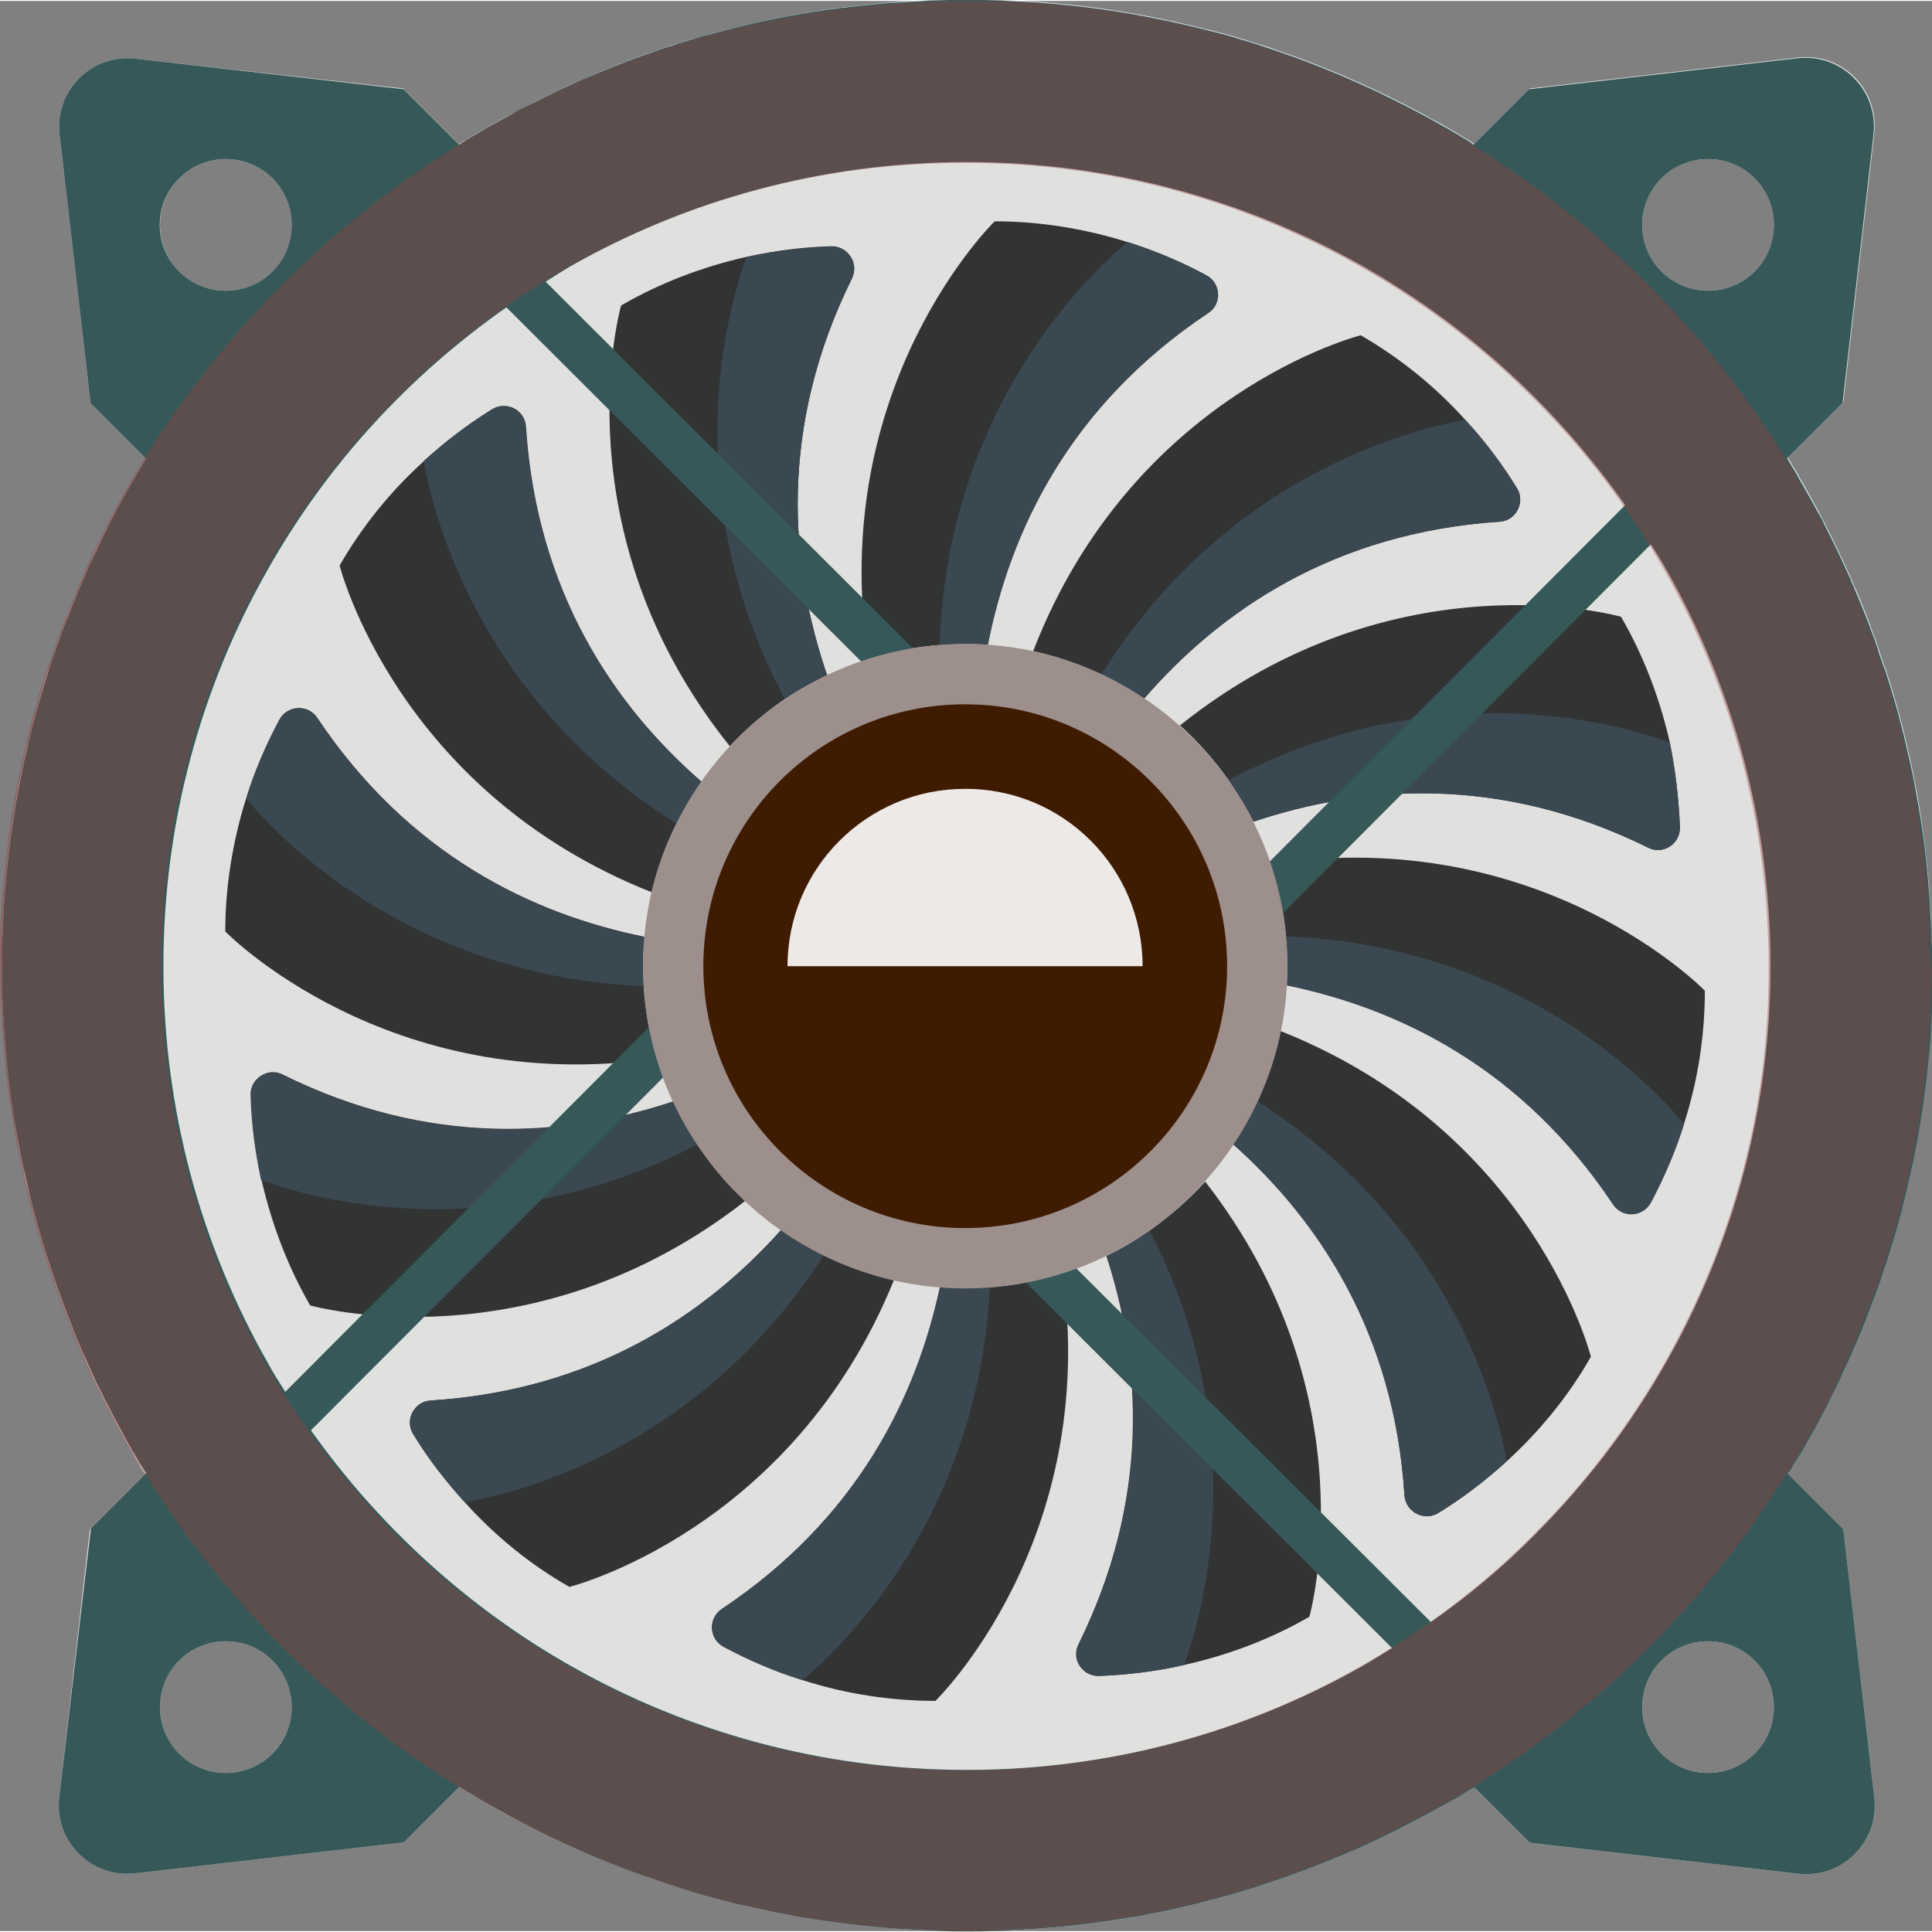 <!--?xml version="1.0" encoding="iso-8859-1"?-->
<!-- Generator: Adobe Illustrator 22.1.0, SVG Export Plug-In . SVG Version: 6.00 Build 0)  -->
<svg version="1.1" id="_x36_" xmlns="http://www.w3.org/2000/svg" xmlns:xlink="http://www.w3.org/1999/xlink" x="0px" y="0px" viewBox="0 0 512 511.5" style="width: 256px; height: 256px;" xml:space="preserve">
<rect x="0" y="0" width="512" height="511.5" fill="#808080" stroke="none"/>
<style type="text/css">
	.st0{fill:#E0E0DF;}
	.st1{fill:#323333;}
	.st2{fill:#3A4852;}
	.st3{fill:#365858;}
	.st4{opacity:0.4;fill:#1F3944;}
	.st5{fill:#1F3944;}
	.st6{fill:#708078;}
	.st7{opacity:0.9;fill:#FFFFFF;}
</style>
<g>
	<path class="st0" d="M511.9,249.2c0-0.2,0-0.4,0-0.7c0-1.4-0.1-2.8-0.2-4.2c0-0.3,0-0.5,0-0.8c0-0.3,0-0.6,0-0.9
		c-0.1-1.1-0.1-2.3-0.2-3.4c-0.1-1.1-0.1-2.1-0.2-3.2c0-0.1,0-0.3,0-0.4c-0.7-8.5-1.7-16.9-3.2-25.2c-0.8-4.2-1.6-8.4-2.6-12.5
		c-0.2-1-0.5-2.1-0.7-3.1c-0.3-1-0.5-2.1-0.8-3.1c-1.1-4.4-2.4-8.8-3.8-13.1c-0.2-0.7-0.4-1.4-0.7-2c-0.3-0.9-0.6-1.7-0.9-2.6
		c-0.2-0.7-0.5-1.4-0.7-2.1c0-0.1-0.1-0.3-0.1-0.4c-0.4-1.3-0.9-2.6-1.4-3.9c-1.4-3.9-2.9-7.7-4.5-11.5c0,0,0-0.1-0.1-0.1
		c-1.8-4.4-3.8-8.6-5.9-12.9c-0.7-1.4-1.4-2.8-2.1-4.2c-0.2-0.5-0.5-1-0.8-1.5c-0.4-0.8-0.8-1.6-1.2-2.4c-0.4-0.8-0.9-1.5-1.3-2.3
		c-0.9-1.6-1.7-3.2-2.6-4.7c-0.5-0.8-1-1.7-1.4-2.5c-0.6-1-1.2-2-1.8-3c-0.3-0.5-0.6-1-0.9-1.5l14.7-14.7l8.2-71.1
		c1.3-11.7-8.5-21.6-20.2-20.2l-71.1,8.2l-14.7,14.7c-0.1-0.1-0.2-0.1-0.3-0.2c-0.2-0.1-0.3-0.2-0.5-0.3c-0.1-0.1-0.2-0.1-0.2-0.2
		c-0.2-0.1-0.3-0.2-0.5-0.3c-0.2-0.1-0.5-0.3-0.7-0.4c-0.8-0.5-1.6-0.9-2.3-1.4c-0.8-0.5-1.7-1-2.5-1.5c-0.1,0-0.1-0.1-0.2-0.1
		c-0.1-0.1-0.3-0.2-0.4-0.2c-0.3-0.2-0.7-0.4-1-0.6c-0.4-0.2-0.8-0.5-1.3-0.7c-0.5-0.3-1-0.5-1.5-0.8c-0.4-0.2-0.8-0.4-1.2-0.7
		c-0.7-0.4-1.4-0.7-2.1-1.1c-0.5-0.3-1-0.5-1.5-0.8c-0.6-0.3-1.1-0.6-1.7-0.9c-1.2-0.6-2.4-1.2-3.6-1.8c-0.4-0.2-0.8-0.4-1.2-0.6
		c-2.6-1.3-5.2-2.5-7.9-3.7c-1.4-0.6-2.9-1.3-4.3-1.9c0,0,0,0,0,0c-2.9-1.2-5.8-2.4-8.7-3.5c-1-0.4-1.9-0.7-2.9-1.1
		c-2-0.7-3.9-1.4-5.9-2.1c-0.5-0.2-0.9-0.3-1.4-0.5c-0.5-0.2-1.1-0.4-1.6-0.5c-0.8-0.3-1.7-0.5-2.5-0.8c-1.2-0.4-2.3-0.7-3.5-1.1
		c-0.7-0.2-1.4-0.4-2-0.6c-0.3-0.1-0.7-0.2-1-0.3c-0.2-0.1-0.5-0.1-0.7-0.2c-0.8-0.2-1.5-0.4-2.3-0.6c-0.8-0.2-1.7-0.4-2.6-0.7
		c-0.2,0-0.3-0.1-0.5-0.1c-0.2,0-0.4-0.1-0.6-0.1c-14.3-3.7-28.9-6.1-43.7-7.2c-0.4,0-0.8-0.1-1.2-0.1c-0.7,0-1.4-0.1-2.1-0.1
		c-1.8-0.1-3.6-0.2-5.5-0.3c-0.4,0-0.8,0-1.2-0.1c-3.2-0.1-6.4-0.2-9.6-0.2c-0.1,0-0.1,0-0.2,0c-3.3,0-6.5,0.1-9.7,0.2
		c-0.4,0-0.8,0-1.3,0.1c-0.3,0-0.7,0-1,0.1c-1.4,0.1-2.8,0.1-4.1,0.2c-0.1,0-0.1,0-0.2,0c0,0-0.1,0-0.1,0c-0.8,0.1-1.5,0.1-2.3,0.2
		c-0.3,0-0.6,0-0.9,0.1c-2.9,0.2-5.7,0.5-8.5,0.8c-0.4,0-0.8,0.1-1.1,0.1c0,0,0,0-0.1,0c-11.5,1.3-22.8,3.4-34,6.3
		c-0.2,0-0.3,0.1-0.5,0.1c-0.1,0-0.3,0.1-0.4,0.1c-0.9,0.2-1.8,0.5-2.7,0.7c-0.8,0.2-1.6,0.5-2.4,0.7c-0.2,0.1-0.4,0.1-0.6,0.2
		c-0.3,0.1-0.6,0.2-0.9,0.2c-0.7,0.2-1.5,0.4-2.2,0.6c-1,0.3-1.9,0.6-2.9,0.9c-1,0.3-2.1,0.6-3.1,1c-0.6,0.2-1.2,0.4-1.8,0.6
		c-0.4,0.1-0.8,0.3-1.2,0.4c-2,0.7-3.9,1.4-5.9,2.1c-1,0.4-2,0.7-2.9,1.1c-2.9,1.1-5.8,2.3-8.7,3.5c0,0,0,0,0,0
		c-0.4,0.2-0.9,0.4-1.3,0.6c-1,0.4-2,0.9-3,1.3c-1.4,0.6-2.8,1.3-4.2,1.9c0,0-0.1,0-0.1,0.1c-1.3,0.6-2.6,1.2-3.9,1.9
		c-0.2,0.1-0.4,0.2-0.6,0.3c-1.2,0.6-2.5,1.2-3.7,1.8c-0.2,0.1-0.3,0.2-0.5,0.3c-0.2,0.1-0.3,0.2-0.5,0.3c-0.4,0.2-0.7,0.4-1.1,0.6
		c-0.5,0.3-1,0.5-1.6,0.8c-0.3,0.1-0.5,0.3-0.8,0.4c-0.3,0.1-0.5,0.3-0.8,0.4c-2.1,1.1-4.2,2.3-6.3,3.5c-0.7,0.4-1.3,0.8-2,1.2
		c-1.2,0.7-2.5,1.5-3.7,2.2c-0.1,0-0.1,0.1-0.2,0.1c-0.2,0.2-0.5,0.3-0.7,0.4l-14.7-14.7L36,15.3c-11.7-1.4-21.6,8.5-20.2,20.2
		l8.2,71.1l14.7,14.7c0,0,0,0,0,0c-0.3,0.5-0.6,0.9-0.9,1.4c-2.2,3.6-4.3,7.2-6.3,10.9c0,0.1-0.1,0.1-0.1,0.2
		c-0.4,0.7-0.8,1.4-1.1,2.1c-0.4,0.8-0.8,1.5-1.2,2.3c-0.1,0.3-0.3,0.5-0.4,0.8c-0.1,0.1-0.1,0.2-0.2,0.3c-0.5,1.1-1.1,2.1-1.6,3.2
		c0,0,0,0,0,0c-0.2,0.4-0.4,0.8-0.6,1.3c-0.8,1.6-1.5,3.2-2.2,4.8c-0.4,1-0.9,1.9-1.4,2.9c-0.1,0.1-0.1,0.2-0.1,0.3
		c-0.6,1.4-1.2,2.8-1.8,4.2c-0.3,0.8-0.7,1.6-1,2.4c-0.1,0.3-0.3,0.7-0.4,1c-0.1,0.3-0.2,0.6-0.4,0.9c-0.6,1.5-1.2,2.9-1.7,4.4
		c-0.4,1-0.7,1.9-1.1,2.9c-0.7,2-1.4,3.9-2.1,5.9c-0.2,0.6-0.4,1.3-0.6,1.9c-0.1,0.4-0.2,0.7-0.4,1.1c-0.1,0.4-0.2,0.7-0.4,1.1
		c-0.1,0.3-0.2,0.6-0.3,0.9c-1,3.1-1.9,6.3-2.7,9.5c-0.3,1.2-0.7,2.4-1,3.6c-0.3,1-0.5,2-0.8,3.1c-0.2,0.7-0.3,1.3-0.5,2
		c-0.1,0.4-0.2,0.7-0.3,1.1c-0.9,4.1-1.8,8.3-2.6,12.5c0,0.3-0.1,0.5-0.1,0.8c-1.4,8.2-2.5,16.5-3.1,24.8c-0.2,2.2-0.3,4.4-0.4,6.6
		c0,0.4,0,0.8-0.1,1.2c0,0.2,0,0.3,0,0.5c0,0.7-0.1,1.4-0.1,2.2c0,0.9-0.1,1.8-0.1,2.8c0,0.7,0,1.5,0,2.3c0,1.4-0.1,2.9-0.1,4.3
		c0,1.5,0,3,0.1,4.4c0,0.7,0,1.4,0,2.2c0,1.7,0.1,3.3,0.2,5c0,0.5,0,1.1,0.1,1.6c0.1,2.2,0.2,4.4,0.4,6.6c0,0.1,0,0.3,0,0.4
		c0.6,8.2,1.7,16.4,3.1,24.4c0,0.2,0.1,0.5,0.1,0.7c0.2,1,0.4,2.1,0.6,3.1c0.1,0.3,0.1,0.6,0.2,1c0.1,0.7,0.3,1.4,0.4,2.2
		c0.2,0.8,0.4,1.7,0.5,2.5c0,0.2,0.1,0.4,0.1,0.6c0.2,1,0.5,2.1,0.7,3.1c0.1,0.5,0.2,1,0.4,1.5c0.1,0.5,0.2,1,0.4,1.5
		c1.2,5,2.6,9.9,4.1,14.7c0.1,0.3,0.2,0.6,0.3,0.9c0.1,0.5,0.3,0.9,0.4,1.4c0.4,1.3,0.9,2.7,1.3,4c0.1,0.2,0.1,0.3,0.2,0.5
		c0.1,0.3,0.2,0.7,0.3,1c0.2,0.6,0.4,1.2,0.6,1.8c0.7,1.9,1.4,3.8,2.1,5.6c0.5,1.4,1.1,2.8,1.6,4.2c0.2,0.6,0.5,1.2,0.7,1.8
		c0,0,0,0.1,0,0.1c0.1,0.2,0.1,0.3,0.2,0.5c0.3,0.8,0.7,1.6,1,2.4c0,0,0,0.1,0,0.1c0.6,1.4,1.2,2.8,1.8,4.2c0.4,1,0.9,1.9,1.3,2.9
		c0.2,0.4,0.4,0.9,0.6,1.3c0,0,0,0,0,0c0,0,0,0.1,0,0.1c0.6,1.3,1.2,2.6,1.9,3.9c0,0,0,0,0,0c0.1,0.2,0.2,0.4,0.3,0.6
		c0.5,0.9,0.9,1.9,1.4,2.8c0.2,0.3,0.3,0.6,0.5,0.9c0.2,0.3,0.3,0.7,0.5,1c0.1,0.1,0.1,0.3,0.2,0.4c0.4,0.7,0.7,1.4,1.1,2.2
		c0.2,0.4,0.5,0.9,0.7,1.3c0.1,0.1,0.1,0.2,0.2,0.3c0.5,1,1.1,2,1.6,3c0.1,0.1,0.2,0.3,0.2,0.4c0.4,0.8,0.9,1.5,1.3,2.3
		c0.4,0.7,0.8,1.4,1.2,2.1c0.1,0.2,0.2,0.4,0.3,0.6c0.2,0.4,0.5,0.8,0.7,1.2c0.3,0.5,0.6,1,0.9,1.5c0.1,0.1,0.1,0.3,0.2,0.4
		c0.2,0.2,0.3,0.5,0.5,0.7c0.1,0.2,0.3,0.5,0.5,0.7l-14.7,14.7L15.7,476c-1.4,11.7,8.5,21.6,20.2,20.2l71.1-8.2l14.7-14.7
		c0.2,0.1,0.4,0.3,0.6,0.4c0.3,0.2,0.6,0.3,0.8,0.5c1.3,0.8,2.7,1.6,4,2.4c1.3,0.8,2.7,1.6,4.1,2.3c0.1,0.1,0.2,0.1,0.3,0.2
		c0.7,0.4,1.4,0.8,2.1,1.2c0.6,0.3,1.1,0.6,1.7,0.9c5.7,3,11.5,5.8,17.3,8.4c0.9,0.4,1.8,0.8,2.8,1.2c0.4,0.2,0.7,0.3,1.1,0.5
		c5.8,2.4,11.6,4.7,17.6,6.7c0.1,0,0.3,0.1,0.4,0.1c0.5,0.2,1,0.3,1.5,0.5c0.5,0.2,1,0.3,1.5,0.5c0.7,0.2,1.4,0.5,2.2,0.7
		c0.3,0.1,0.6,0.2,0.9,0.3c3.1,1,6.3,1.8,9.5,2.7c0.7,0.2,1.4,0.4,2.1,0.6c0.3,0.1,0.7,0.2,1,0.3c0.7,0.2,1.4,0.3,2,0.5
		c0.1,0,0.2,0,0.3,0.1c0.9,0.2,1.8,0.4,2.8,0.7c2.1,0.5,4.1,0.9,6.2,1.4c1,0.2,2.1,0.4,3.1,0.6c0.5,0.1,1,0.2,1.5,0.3
		c0.6,0.1,1.1,0.2,1.7,0.3c1,0.2,2.1,0.4,3.2,0.5c0.5,0.1,1,0.2,1.5,0.2c0.6,0.1,1.1,0.2,1.7,0.3c0.9,0.1,1.9,0.3,2.8,0.4
		c7.6,1.1,15.2,1.8,23,2.2c0,0,0.1,0,0.1,0c0.5,0,1,0,1.5,0.1c1.7,0.1,3.3,0.1,5,0.2c1.1,0,2.2,0,3.4,0c1.1,0,2.2,0,3.2,0
		c1.1,0,2.3,0,3.4,0c1.1,0,2.2,0,3.2,0c0.5,0,1,0,1.5-0.1c1.1,0,2.3-0.1,3.4-0.1c0.6,0,1.1-0.1,1.7-0.1c7.8-0.4,15.4-1.1,23-2.2
		c0.9-0.1,1.9-0.3,2.8-0.4c1.3-0.2,2.6-0.4,3.9-0.6c0.8-0.1,1.6-0.3,2.4-0.4c0.5-0.1,1-0.2,1.5-0.3c0.5-0.1,1.1-0.2,1.6-0.3
		c1-0.2,2.1-0.4,3.1-0.6c2.1-0.4,4.1-0.9,6.2-1.4c1-0.2,2.1-0.5,3.1-0.7c1-0.3,2.1-0.5,3.1-0.8c3.9-1,7.8-2.1,11.6-3.3
		c0.3-0.1,0.6-0.2,0.9-0.3c0.7-0.2,1.4-0.4,2.1-0.7c0.5-0.2,1-0.3,1.4-0.5c0.5-0.2,1.1-0.3,1.6-0.5c0.2-0.1,0.3-0.1,0.5-0.2
		c5.9-2,11.7-4.2,17.5-6.6c0.3-0.1,0.6-0.3,0.9-0.4c1-0.4,1.9-0.9,2.9-1.3c5.8-2.6,11.5-5.3,17.1-8.3c1.5-0.8,3-1.6,4.4-2.4
		c1.3-0.7,2.5-1.4,3.8-2.1c0.2-0.1,0.4-0.2,0.6-0.3c1.3-0.7,2.5-1.5,3.8-2.3c0.5-0.3,1-0.6,1.5-0.9c0,0,0,0,0,0l14.7,14.7l71.1,8.2
		c11.7,1.4,21.6-8.5,20.2-20.2l-8.2-71.1l-14.7-14.7c0.2-0.2,0.3-0.5,0.5-0.7c0.2-0.2,0.3-0.5,0.5-0.7c0.1-0.1,0.2-0.3,0.2-0.4
		c0.6-1,1.2-2,1.8-2.9c0.1-0.1,0.2-0.3,0.2-0.4c0.3-0.6,0.7-1.2,1-1.8c0.1-0.1,0.2-0.3,0.2-0.4c0.8-1.4,1.6-2.8,2.4-4.2
		c0.4-0.8,0.9-1.6,1.3-2.4c0.4-0.7,0.7-1.3,1-2c0.3-0.6,0.6-1.2,1-1.8c0,0,0,0,0,0c0-0.1,0.1-0.1,0.1-0.1c0.7-1.3,1.3-2.7,2-4
		c0.6-1.3,1.2-2.6,1.9-3.9c0.4-0.8,0.8-1.6,1.2-2.4c0,0,0-0.1,0-0.1c0.4-0.8,0.6-1.6,1-2.4c0.6-1.4,1.3-2.7,1.8-4.1
		c1.7-3.9,3.2-7.9,4.7-11.9c0,0,0,0,0,0c0.4-1,0.7-2,1.1-3c0.2-0.4,0.3-0.9,0.4-1.3c0.2-0.6,0.4-1.1,0.6-1.7
		c0.4-1.3,0.9-2.6,1.3-3.8c0.2-0.7,0.5-1.5,0.7-2.2c1.5-4.8,2.9-9.7,4.1-14.7c0.2-1,0.5-2.1,0.7-3.1c0.2-0.8,0.4-1.6,0.5-2.4
		c0-0.2,0.1-0.4,0.1-0.7c0-0.2,0.1-0.4,0.1-0.6c0.2-0.8,0.4-1.7,0.5-2.5c0.1-0.5,0.2-1,0.3-1.6s0.2-1,0.3-1.6
		c0.1-0.4,0.1-0.8,0.2-1.2c0.1-0.6,0.2-1.3,0.4-1.9c1.5-8.2,2.5-16.5,3.2-24.8c0-0.2,0.1-0.5,0.1-0.7c0.1-1,0.1-2,0.2-2.9
		c0.1-1.2,0.2-2.4,0.2-3.6c0-0.3,0-0.6,0-0.8c0-0.2,0-0.5,0-0.7c0.1-1.7,0.1-3.3,0.2-5c0,0,0-0.1,0-0.1c0.1-2.1,0.1-4.3,0.1-6.5
		C512,253.6,512,251.4,511.9,249.2z M72.2,464.5c-6.8,6.8-17.9,6.8-24.7,0c-6.8-6.8-6.8-17.9,0-24.7c6.8-6.8,17.9-6.8,24.7,0
		C79,446.7,79,457.7,72.2,464.5z M72.2,71.7c-6.8,6.8-17.9,6.8-24.7,0c-6.8-6.8-6.8-17.9,0-24.7c6.8-6.8,17.9-6.8,24.7,0
		C79,53.8,79,64.9,72.2,71.7z M465,464.5c-6.8,6.8-17.9,6.8-24.7,0c-6.8-6.8-6.8-17.9,0-24.7c6.8-6.8,17.9-6.8,24.7,0
		C471.8,446.7,471.8,457.7,465,464.5z M465,71.7c-6.8,6.8-17.9,6.8-24.7,0c-6.8-6.8-6.8-17.9,0-24.7c6.8-6.8,17.9-6.8,24.7,0
		C471.8,53.8,471.8,64.9,465,71.7z"></path>
	<g>
		<path class="st1" d="M320.2,82.7c-36.9,24.6-52.5,57.9-58.4,87.9c-2-0.2-4-0.2-6.1-0.2c-2.2,0-4.5,0.1-6.7,0.3
			c-6.6,0.5-12.9,1.7-18.9,3.6C219,101.8,263.6,58.4,263.6,58.4c11.8,0,23.7,1.9,35.2,5.5c7.1,2.2,14.2,5.2,20.9,8.8
			C323.6,74.8,323.9,80.3,320.2,82.7z"></path>
		<path class="st1" d="M247.9,450.5c-11.7,0-23.7-1.8-35.2-5.5c-7.2-2.2-14.1-5.2-20.9-8.8c-3.9-2.1-4.2-7.5-0.6-10
			c35.9-23.9,51.6-56,57.9-85.4c2.2,0.2,4.4,0.3,6.6,0.3c2.2,0,4.3-0.1,6.5-0.2c6.7-0.5,13.3-1.8,19.4-3.8
			C291.5,408.2,247.9,450.5,247.9,450.5z"></path>
		<path class="st1" d="M225.8,73.5c-19.6,39.6-16.5,76.3-6.6,105.2c-3.9,1.8-7.7,3.9-11.2,6.3c-5.4,3.7-10.2,7.8-14.6,12.5
			c-45.8-57.2-28.8-116.8-28.8-116.8c10.2-5.9,21.4-10.2,33.3-12.9c7.3-1.6,14.9-2.6,22.5-2.8C224.7,65,227.7,69.5,225.8,73.5z"></path>
		<path class="st1" d="M347,428.2c-10.2,5.9-21.5,10.2-33.3,12.8c-7.4,1.7-14.9,2.6-22.5,2.9c-4.4,0.1-7.4-4.5-5.4-8.4
			c19.1-38.7,16.7-74.4,7.4-102.9c4-1.9,7.8-4.2,11.4-6.7c5.4-3.8,10.4-8.2,14.8-13C363.6,369.6,347,428.2,347,428.2z"></path>
		<path class="st1" d="M185.9,206.9c-2.5,3.5-4.6,7.3-6.6,11.1c-2.9,5.8-5.1,11.8-6.6,18.2C105,209.4,90,149.6,90,149.6
			c5.9-10.2,13.4-19.6,22.4-27.7c5.5-5,11.6-9.7,18.1-13.7c3.8-2.3,8.6,0.2,8.9,4.6C142.2,156.7,162.9,186.9,185.9,206.9z"></path>
		<path class="st1" d="M421.6,359.3c-5.8,10.2-13.4,19.6-22.3,27.7c-5.6,5.1-11.6,9.7-18.1,13.7c-3.8,2.3-8.6-0.2-9-4.6
			c-2.7-43.2-22.9-73.1-45.4-93.1c2.4-3.6,4.6-7.4,6.4-11.4c2.8-5.9,4.9-12.1,6.2-18.6C406.7,299.8,421.6,359.3,421.6,359.3z"></path>
		<path class="st1" d="M174,280.3c-71.6,10.2-114.3-33.7-114.3-33.7c0-11.7,1.9-23.7,5.5-35.2c2.2-7.2,5.2-14.1,8.8-20.9
			c2.1-3.9,7.6-4.2,10-0.6c24.3,36.4,57.1,52.1,86.8,58.1c-0.3,2.6-0.4,5.1-0.4,7.7c0,1.8,0.1,3.5,0.2,5.3
			C171,267.7,172.2,274.2,174,280.3z"></path>
		<path class="st1" d="M451.8,262.3c0,11.8-1.8,23.7-5.5,35.2c-2.2,7.1-5.2,14.1-8.8,20.9c-2.1,3.8-7.5,4.2-10,0.5
			c-24.2-36.3-56.9-52-86.5-58.1c0.1-1.7,0.2-3.4,0.2-5c0-2.7-0.2-5.4-0.4-8c-0.6-6.6-2-13-4-19.1
			C408.9,218,451.8,262.3,451.8,262.3z"></path>
		<path class="st1" d="M197.5,318c-56.7,44.3-115.3,27.7-115.3,27.7c-5.9-10.2-10.2-21.5-12.9-33.3c-1.6-7.4-2.6-14.9-2.8-22.5
			c-0.2-4.3,4.5-7.4,8.4-5.4c38.9,19.3,75,16.6,103.6,7.1c1.8,4,3.9,7.8,6.4,11.4C188.4,308.5,192.7,313.6,197.5,318z"></path>
		<path class="st1" d="M445.2,219c0.1,4.4-4.5,7.4-8.4,5.4c-39.4-19.5-75.9-16.5-104.6-6.9c-1.9-3.8-4.2-7.5-6.6-11
			c-3.8-5.3-8.1-10.2-12.9-14.5c57.2-45.8,116.9-28.8,116.9-28.8c5.9,10.2,10.2,21.4,12.9,33.2C444,203.8,444.9,211.4,445.2,219z"></path>
		<path class="st1" d="M236.9,339c-27,66.5-86,81.3-86,81.3c-10.2-5.8-19.6-13.4-27.7-22.4c-5-5.5-9.7-11.5-13.7-18.1
			c-2.3-3.7,0.2-8.6,4.6-8.9c43.1-2.7,72.9-22.8,92.9-45.2c3.6,2.5,7.4,4.7,11.4,6.6C224.2,335.3,230.5,337.5,236.9,339z"></path>
		<path class="st1" d="M397.5,138c-44.2,2.9-74.3,23.8-94.3,46.9c-3.6-2.5-7.4-4.6-11.3-6.4c-5.8-2.7-11.8-4.8-18.1-6.2
			c26.5-68.5,86.8-83.7,86.8-83.7c10.2,5.9,19.6,13.4,27.7,22.4c5.1,5.5,9.7,11.6,13.7,18.1C404.3,132.8,401.8,137.7,397.5,138z"></path>
	</g>
	<g>
		<path class="st2" d="M320.2,82.7c-36.9,24.6-52.5,57.9-58.4,87.9c-2-0.2-4-0.2-6.1-0.2c-2.2,0-4.5,0.1-6.7,0.3
			c2.1-62.7,39.3-98,49.8-106.8c7.1,2.2,14.2,5.2,20.9,8.8C323.6,74.8,323.9,80.3,320.2,82.7z"></path>
		<path class="st2" d="M262.3,340.9c-3,61-39.3,95.5-49.6,104.1c-7.2-2.2-14.1-5.2-20.9-8.8c-3.9-2.1-4.2-7.5-0.6-10
			c35.9-23.9,51.6-56,57.9-85.4c2.2,0.2,4.4,0.3,6.6,0.3C258,341.1,260.1,341.1,262.3,340.9z"></path>
		<path class="st2" d="M225.8,73.5c-19.6,39.6-16.5,76.3-6.6,105.2c-3.9,1.8-7.7,3.9-11.2,6.3c-29.4-55.2-14.8-104.4-10.2-117.1
			c7.3-1.6,14.9-2.6,22.5-2.8C224.7,65,227.7,69.5,225.8,73.5z"></path>
		<path class="st2" d="M313.8,441c-7.4,1.7-14.9,2.6-22.5,2.9c-4.4,0.1-7.4-4.5-5.4-8.4c19.1-38.7,16.7-74.4,7.4-102.9
			c4-1.9,7.8-4.2,11.4-6.7C332.7,380.1,318.4,428.4,313.8,441z"></path>
		<path class="st2" d="M185.9,206.9c-2.5,3.5-4.6,7.3-6.6,11.1c-52.7-33-64.7-82.7-67-96.1c5.5-5,11.6-9.7,18.1-13.7
			c3.8-2.3,8.6,0.2,8.9,4.6C142.2,156.7,162.9,186.9,185.9,206.9z"></path>
		<path class="st2" d="M399.3,387c-5.6,5.1-11.6,9.7-18.1,13.7c-3.8,2.3-8.6-0.2-9-4.6c-2.7-43.2-22.9-73.1-45.4-93.1
			c2.4-3.6,4.6-7.4,6.4-11.4C385.1,324.7,397,373.8,399.3,387z"></path>
		<path class="st2" d="M170.4,255.8c0,1.8,0.1,3.5,0.2,5.3c-61.7-2.6-96.7-39.3-105.3-49.6c2.2-7.2,5.2-14.1,8.8-20.9
			c2.1-3.9,7.6-4.2,10-0.6c24.3,36.4,57.1,52.1,86.8,58.1C170.5,250.7,170.4,253.2,170.4,255.8z"></path>
		<path class="st2" d="M446.3,297.6c-2.2,7.1-5.2,14.1-8.8,20.9c-2.1,3.8-7.5,4.2-10,0.5c-24.2-36.3-56.9-52-86.5-58.1
			c0.1-1.7,0.2-3.4,0.2-5c0-2.7-0.2-5.4-0.4-8C402.6,250.3,437.7,287.2,446.3,297.6z"></path>
		<path class="st2" d="M184.8,303.1c-54.5,28.3-103,14-115.6,9.4c-1.6-7.4-2.6-14.9-2.8-22.5c-0.2-4.3,4.5-7.4,8.4-5.4
			c38.9,19.3,75,16.6,103.6,7.1C180.2,295.7,182.4,299.5,184.8,303.1z"></path>
		<path class="st2" d="M445.2,219c0.1,4.4-4.5,7.4-8.4,5.4c-39.4-19.5-75.9-16.5-104.6-6.9c-1.9-3.8-4.2-7.5-6.6-11
			c55.1-29.3,104.1-14.6,116.9-10C444,203.8,444.9,211.4,445.2,219z"></path>
		<path class="st2" d="M218.3,332.4c-33,51.5-81.8,63.2-95.1,65.5c-5-5.5-9.7-11.5-13.7-18.1c-2.3-3.7,0.2-8.6,4.6-8.9
			c43.1-2.7,72.9-22.8,92.9-45.2C210.6,328.3,214.3,330.5,218.3,332.4z"></path>
		<path class="st2" d="M397.5,138c-44.2,2.9-74.3,23.8-94.3,46.9c-3.6-2.5-7.4-4.6-11.3-6.4c33.1-53.2,83-65.1,96.4-67.5
			c5.1,5.5,9.7,11.6,13.7,18.1C404.3,132.8,401.8,137.7,397.5,138z"></path>
	</g>
	<path class="st3" d="M511.9,249.2c0-1.6-0.1-3.3-0.2-4.9c0-0.5-0.1-1.1-0.1-1.7c-0.1-2.2-0.2-4.4-0.4-6.6
		c-0.6-8.6-1.7-17.1-3.3-25.5c-0.7-4.2-1.6-8.3-2.6-12.5c-0.2-1-0.5-2.1-0.7-3.1c-0.3-1-0.5-2.1-0.8-3.1c-1.1-4.4-2.4-8.8-3.8-13.1
		c-0.2-0.7-0.4-1.4-0.7-2c-0.3-0.9-0.6-1.7-0.9-2.6c-0.3-0.8-0.6-1.6-0.8-2.5c-0.4-1.3-0.9-2.6-1.4-3.9c-1.4-3.9-3-7.8-4.6-11.6
		c-1.8-4.4-3.8-8.6-5.9-12.9c-0.7-1.4-1.4-2.8-2.1-4.2c-0.6-1.3-1.3-2.6-2-3.8c-1.3-2.4-2.6-4.7-3.9-7c-0.5-0.8-1-1.7-1.4-2.5
		c-0.6-1-1.2-2-1.8-3c-0.3-0.5-0.6-1-0.9-1.5l14.7-14.7l8.2-71.1c1.3-11.7-8.5-21.6-20.2-20.2l-71.1,8.2l-14.7,14.7
		c-0.2-0.2-0.5-0.3-0.7-0.5c-0.1-0.1-0.2-0.1-0.2-0.2c-0.2-0.1-0.3-0.2-0.5-0.3c-1-0.6-2-1.2-3-1.8c-0.8-0.5-1.7-1-2.5-1.5
		c-0.2-0.1-0.4-0.2-0.6-0.3c-0.8-0.4-1.5-0.9-2.3-1.3c-0.9-0.5-1.8-1-2.7-1.5c-0.7-0.4-1.4-0.7-2.1-1.1c-1.1-0.6-2.1-1.1-3.2-1.7
		c-1.2-0.6-2.4-1.2-3.6-1.8c-0.4-0.2-0.8-0.4-1.2-0.6c-2.6-1.3-5.2-2.5-7.9-3.7c-1.4-0.6-2.9-1.3-4.3-1.9c0,0,0,0,0,0
		c-2.9-1.2-5.8-2.4-8.7-3.5c-1-0.4-1.9-0.7-2.9-1.1c-2-0.7-3.9-1.4-5.9-2.1c-1-0.3-2-0.7-3-1c-2-0.7-4-1.3-6-1.9c-1-0.3-2-0.6-3-0.9
		c-1-0.3-2-0.6-3-0.8c-1-0.3-2-0.5-3.1-0.8c-14.5-3.7-29.2-6.2-44.2-7.3c-1.1-0.1-2.2-0.2-3.3-0.2c-1.8-0.1-3.6-0.2-5.5-0.3
		c-0.4,0-0.8,0-1.2-0.1c-3.2-0.1-6.5-0.2-9.7-0.2c-3.3,0-6.5,0.1-9.7,0.2c-0.4,0-0.8,0-1.3,0.1c-1.7,0.1-3.4,0.2-5.2,0.3
		c-0.1,0-0.2,0-0.3,0c-1.1,0.1-2.2,0.1-3.3,0.2c-3.2,0.2-6.5,0.6-9.7,0.9c-11.7,1.3-23.2,3.4-34.6,6.4c-1,0.3-2,0.5-3.1,0.8
		c-1,0.3-2,0.6-3,0.8c-1,0.3-2,0.6-3,0.9c-2,0.6-4,1.2-6,1.9c-1,0.3-2,0.6-3,1c-2,0.7-3.9,1.4-5.9,2.1c-1,0.4-2,0.7-2.9,1.1
		c-2.9,1.1-5.8,2.3-8.7,3.5c0,0,0,0,0,0c-1.4,0.6-2.9,1.2-4.3,1.9c-1.4,0.6-2.8,1.3-4.2,1.9c0,0-0.1,0-0.1,0.1
		c-1.3,0.6-2.6,1.2-3.9,1.9c-0.2,0.1-0.4,0.2-0.6,0.3c-1.2,0.6-2.5,1.2-3.7,1.8c-0.3,0.2-0.6,0.3-1,0.5c-0.9,0.4-1.7,0.9-2.6,1.4
		c-0.5,0.3-1.1,0.6-1.6,0.9c-2.1,1.1-4.2,2.3-6.3,3.5c-0.7,0.4-1.3,0.8-2,1.2c-1.3,0.7-2.6,1.5-3.8,2.3c-0.2,0.2-0.5,0.3-0.7,0.5
		l-14.7-14.7L36,15.3c-11.7-1.4-21.6,8.5-20.2,20.2l8.2,71.1l14.7,14.7c-0.3,0.5-0.6,1-0.9,1.5c-2.2,3.6-4.4,7.4-6.4,11.1
		c-0.4,0.7-0.8,1.4-1.1,2.1c-0.4,0.8-0.8,1.5-1.2,2.3c-0.2,0.4-0.4,0.8-0.6,1.2c-0.5,1.1-1.1,2.1-1.6,3.2c-0.2,0.4-0.4,0.9-0.6,1.3
		c-1.2,2.6-2.4,5.1-3.6,7.7c-0.1,0.1-0.1,0.2-0.1,0.3c-0.6,1.4-1.2,2.8-1.8,4.2c-0.5,1.1-0.9,2.3-1.4,3.4c-0.7,1.8-1.4,3.5-2.1,5.3
		c-0.4,1-0.7,1.9-1.1,2.9c-0.7,2-1.4,3.9-2.1,5.9c-0.3,1-0.7,2-1,3c-0.2,0.7-0.4,1.4-0.6,2c-1.4,4.3-2.6,8.7-3.8,13.1
		c-0.3,1-0.5,2-0.8,3.1c-0.2,1-0.5,2.1-0.7,3.1c-1,4.1-1.8,8.3-2.6,12.5c-1.5,8.4-2.6,17-3.3,25.5c-0.2,2.2-0.3,4.4-0.4,6.6
		c0,0.5-0.1,1.1-0.1,1.7c-0.1,1.6-0.1,3.3-0.2,4.9c-0.1,2.2-0.1,4.4-0.1,6.6s0,4.4,0.1,6.6c0,1.7,0.1,3.3,0.2,5c0,0.5,0,1.1,0.1,1.6
		c0.1,2.2,0.2,4.4,0.4,6.6c0.6,8.6,1.7,17.1,3.3,25.5c0.2,1,0.4,2.1,0.6,3.1c0.2,1,0.4,2.1,0.6,3.1c0.2,1,0.4,2.1,0.7,3.1
		c0.2,1,0.5,2.1,0.7,3.1c0.2,1,0.5,2.1,0.7,3.1c1.2,5,2.6,9.9,4.1,14.7c0.2,0.7,0.5,1.5,0.7,2.2c0.5,1.5,1,3,1.5,4.5
		c0.3,0.9,0.6,1.8,0.9,2.7c0.7,1.9,1.4,3.8,2.1,5.6c0.8,2,1.5,4,2.3,6c0,0,0,0.1,0,0.1c0.4,1,0.8,1.9,1.2,2.9
		c0.6,1.5,1.2,2.9,1.9,4.3c0.6,1.4,1.3,2.8,1.9,4.2c0,0,0,0.1,0,0.1c0.6,1.3,1.2,2.6,1.9,3.9c0.1,0.2,0.2,0.4,0.3,0.6
		c0.5,0.9,0.9,1.9,1.4,2.8c0.2,0.3,0.3,0.6,0.5,0.9c0.2,0.5,0.5,0.9,0.7,1.4c0.4,0.7,0.7,1.4,1.1,2.2c0.3,0.5,0.6,1.1,0.9,1.6
		c0.5,1,1.1,2,1.6,3c0.5,0.9,1,1.8,1.5,2.7c0.5,0.9,1,1.8,1.6,2.7c0.5,0.9,1,1.8,1.6,2.6c0.1,0.1,0.1,0.3,0.2,0.4
		c0.2,0.2,0.3,0.5,0.5,0.7c0.1,0.2,0.3,0.5,0.5,0.7l-14.7,14.7L15.7,476c-1.4,11.7,8.5,21.6,20.2,20.2l71.1-8.2l14.7-14.7l0,0
		c0.5,0.3,1,0.6,1.5,0.9c1.3,0.8,2.7,1.6,4,2.4c1.3,0.8,2.7,1.6,4.1,2.3c0.1,0.1,0.2,0.1,0.3,0.2c1.3,0.7,2.5,1.4,3.8,2.1
		c6.9,3.7,14,7.1,21.2,10.2c5.9,2.5,11.9,4.8,18,6.8c1,0.3,2,0.7,3,1c1,0.3,2,0.6,3,1c3.8,1.2,7.7,2.3,11.6,3.3c1,0.3,2,0.5,3.1,0.8
		c1,0.2,2.1,0.5,3.1,0.7c2.1,0.5,4.1,0.9,6.2,1.4c1,0.2,2.1,0.4,3.1,0.6c1,0.2,2.1,0.4,3.1,0.6c1,0.2,2.1,0.4,3.2,0.5
		c1,0.2,2.1,0.3,3.2,0.5c0.9,0.1,1.9,0.3,2.8,0.4c7.6,1.1,15.2,1.8,23,2.2c0.5,0,1.1,0.1,1.6,0.1c1.7,0.1,3.3,0.1,5,0.2
		c2.2,0.1,4.4,0.1,6.6,0.1c2.2,0,4.4,0,6.6-0.1c1.6,0,3.3-0.1,4.9-0.2c0.5,0,1.1-0.1,1.7-0.1c7.8-0.4,15.4-1.1,23-2.2
		c0.9-0.1,1.9-0.3,2.8-0.4c2.1-0.3,4.2-0.7,6.3-1c1-0.2,2.1-0.4,3.1-0.6c1-0.2,2.1-0.4,3.1-0.6c2.1-0.4,4.1-0.9,6.2-1.4
		c1-0.2,2.1-0.5,3.1-0.7c1-0.3,2.1-0.5,3.1-0.8c3.9-1,7.8-2.1,11.6-3.3c1-0.3,2-0.6,3-1c1-0.3,2-0.7,3-1c6-2,12-4.3,18-6.8
		c7.1-3,14.1-6.4,20.9-10c1.5-0.8,3-1.6,4.4-2.4c1.3-0.7,2.5-1.4,3.8-2.1c0.2-0.1,0.4-0.2,0.6-0.3c1.3-0.7,2.5-1.5,3.8-2.3
		c0.5-0.3,1-0.6,1.5-0.9l0,0l14.7,14.7l71.1,8.2c11.7,1.4,21.6-8.5,20.2-20.2l-8.2-71.1l-14.7-14.7c0.2-0.2,0.3-0.5,0.5-0.7
		c0.2-0.2,0.3-0.5,0.5-0.7c0.1-0.1,0.2-0.3,0.2-0.4c0.6-1,1.2-2,1.8-2.9c0.4-0.7,0.9-1.5,1.3-2.2c0.1-0.1,0.2-0.3,0.2-0.4
		c0.8-1.4,1.6-2.8,2.4-4.2c0.4-0.8,0.9-1.6,1.3-2.4c0.7-1.3,1.3-2.6,2-3.8c0-0.1,0.1-0.1,0.1-0.2c0.7-1.3,1.3-2.7,2-4
		c2.1-4.2,4-8.5,5.9-12.9c1.7-3.9,3.2-7.9,4.7-11.9c0.4-1,0.7-2,1.1-3c0.4-1,0.7-2,1-3c0.4-1.3,0.9-2.6,1.3-3.8
		c0.2-0.7,0.5-1.5,0.7-2.2c1.5-4.8,2.9-9.7,4.1-14.7c0.2-1,0.5-2.1,0.7-3.1c0.2-1,0.5-2.1,0.7-3.1c0.2-1,0.4-2.1,0.7-3.1
		c0.2-1,0.4-2.1,0.6-3.1c0.2-1,0.4-2.1,0.6-3.1c1.5-8.4,2.6-17,3.3-25.5c0.2-2.2,0.3-4.4,0.4-6.6c0-0.5,0.1-1.1,0.1-1.6
		c0.1-1.7,0.1-3.3,0.2-5c0.1-2.2,0.1-4.4,0.1-6.6S512,251.4,511.9,249.2z M151.2,70.3c31-17.6,66.8-27.6,105-27.6
		c38.2,0,74,10,105,27.6c27.6,15.7,51.3,37.4,69.5,63.3L320.5,244.1c-5.2-29.6-30-52.4-60.6-54.6L144.6,74.4
		C146.8,73,149,71.6,151.2,70.3z M134.2,81.2l109.3,109.1c-31.1,5.5-54.7,32.4-54.9,65l-113,113.3c-1.6-2.6-3.3-5.1-4.7-7.8
		c-17.6-31-27.6-66.8-27.6-105c0-38.2,10-74,27.6-105C86.5,123.1,108.2,99.4,134.2,81.2z M47.5,47c6.8-6.8,17.9-6.8,24.7,0
		c6.8,6.8,6.8,17.9,0,24.7c-6.8,6.8-17.9,6.8-24.7,0C40.6,64.9,40.6,53.8,47.5,47z M72.2,464.5c-6.8,6.8-17.9,6.8-24.7,0
		c-6.8-6.8-6.8-17.9,0-24.7c6.8-6.8,17.9-6.8,24.7,0C79,446.7,79,457.7,72.2,464.5z M361.2,441.2c-31,17.6-66.8,27.6-105,27.6
		c-38.2,0-74-10-105-27.6c-27.3-15.5-50.7-36.9-68.8-62.4l107.9-108.1c6.8,29.3,32.8,51.2,64.1,51.5l114.5,114.3
		C366.3,438.1,363.8,439.7,361.2,441.2z M379.2,429.6L269.9,320.6c28.1-6.4,49.3-30.6,51.4-60.1l116.2-116.5
		c1.4,2.2,2.8,4.4,4.1,6.7c17.6,31,27.6,66.8,27.6,105c0,38.2-10,74-27.6,105c-9.5,16.8-21.2,32.1-34.8,45.7
		C398.4,415,389.1,422.7,379.2,429.6z M465,464.5c-6.8,6.8-17.9,6.8-24.7,0c-6.8-6.8-6.8-17.9,0-24.7c6.8-6.8,17.9-6.8,24.7,0
		C471.8,446.7,471.8,457.7,465,464.5z M465,71.7c-6.8,6.8-17.9,6.8-24.7,0c-6.8-6.8-6.8-17.9,0-24.7c6.8-6.8,17.9-6.8,24.7,0
		C471.8,53.8,471.8,64.9,465,71.7z"></path>
	<path class="st4" d="M511.5,249.2c0-1.6-0.1-3.3-0.2-4.9c0-0.5-0.1-1.1-0.1-1.7c-0.1-2.2-0.2-4.4-0.4-6.6
		c-0.7-8.6-1.8-17.2-3.3-25.5c-0.8-4.2-1.6-8.4-2.6-12.5c-0.2-1-0.5-2.1-0.7-3.1c-0.3-1-0.5-2.1-0.8-3.1c-1.1-4.4-2.4-8.8-3.8-13.1
		c-0.2-0.7-0.4-1.4-0.7-2c-0.3-0.9-0.6-1.7-0.9-2.6c-0.3-0.8-0.6-1.6-0.8-2.5c-0.4-1.3-0.9-2.6-1.4-3.9c-1.4-3.9-2.9-7.7-4.5-11.5
		c0,0,0-0.1-0.1-0.1c0,0,0,0,0,0c-1.8-4.3-3.8-8.6-5.9-12.9c-0.7-1.4-1.4-2.8-2.1-4.2c-0.7-1.3-1.3-2.6-2-3.8
		c-1.3-2.4-2.6-4.7-3.9-7c-0.5-0.8-1-1.7-1.4-2.5c-0.9-1.5-1.8-3-2.7-4.5c-20.9-33.7-49.4-62.2-83.1-83.1c-0.2-0.1-0.5-0.3-0.7-0.4
		c-0.1-0.1-0.2-0.1-0.2-0.2c-0.2-0.1-0.3-0.2-0.5-0.3c-1-0.6-2-1.2-3-1.8c-0.8-0.5-1.7-1-2.5-1.5c-0.2-0.1-0.4-0.2-0.6-0.3
		c-0.8-0.4-1.5-0.9-2.3-1.3c-0.9-0.5-1.8-1-2.7-1.5c-0.7-0.4-1.4-0.7-2.1-1.1c-1.1-0.6-2.1-1.1-3.2-1.7c-1.2-0.6-2.4-1.2-3.6-1.8
		c-0.4-0.2-0.8-0.4-1.2-0.6c-2.6-1.3-5.2-2.5-7.9-3.7c-1.4-0.6-2.9-1.3-4.3-1.9c0,0,0,0,0,0c-2.9-1.2-5.8-2.4-8.7-3.5
		c-1-0.4-1.9-0.7-2.9-1.1c-2-0.7-3.9-1.4-5.9-2.1c-1-0.3-2-0.7-3-1c-2-0.7-4-1.3-6-1.9c-1-0.3-2-0.6-3-0.9c-1-0.3-2-0.6-3-0.8
		c-1-0.3-2-0.5-3.1-0.8c-14.3-3.7-29.1-6.2-44.2-7.3c-1.1-0.1-2.2-0.2-3.3-0.2c-1.8-0.1-3.6-0.2-5.5-0.3c-0.4,0-0.8,0-1.2-0.1
		C262.3,0.1,259,0,255.8,0c-3.3,0-6.5,0.1-9.7,0.2c-0.4,0-0.8,0-1.3,0.1c-1.7,0.1-3.4,0.2-5.2,0.3c-0.1,0-0.2,0-0.3,0
		c-1.1,0.1-2.2,0.1-3.3,0.2c-3.2,0.3-6.5,0.6-9.7,0.9c-11.8,1.4-23.3,3.5-34.6,6.4c-1,0.3-2,0.5-3.1,0.8c-1,0.3-2,0.6-3,0.8
		c-1,0.3-2,0.6-3,0.9c-2,0.6-4,1.2-6,1.9c-1,0.3-2,0.7-3,1c-2,0.7-3.9,1.4-5.9,2.1c-1,0.4-2,0.7-2.9,1.1c-2.9,1.1-5.8,2.3-8.7,3.5
		c0,0,0,0,0,0c-1.4,0.6-2.9,1.2-4.3,1.9c-1.4,0.6-2.8,1.3-4.2,1.9c0,0-0.1,0-0.1,0.1c-1.3,0.6-2.6,1.2-3.9,1.9
		c-0.2,0.1-0.4,0.2-0.6,0.3c-1.2,0.6-2.5,1.2-3.7,1.8c-0.3,0.2-0.7,0.3-1,0.5c-0.9,0.4-1.7,0.9-2.6,1.4c-0.5,0.3-1.1,0.6-1.6,0.9
		c-2.1,1.1-4.2,2.3-6.3,3.5c-0.7,0.4-1.3,0.8-2,1.2c-1.3,0.8-2.6,1.5-3.8,2.3c-0.2,0.2-0.5,0.3-0.7,0.4
		c-33.7,20.9-62.2,49.4-83.1,83.1c-2.6,4.1-5,8.3-7.3,12.6c-0.4,0.7-0.8,1.4-1.1,2.1c-0.4,0.8-0.8,1.5-1.2,2.3
		c-0.2,0.4-0.4,0.8-0.6,1.2c-0.5,1.1-1.1,2.1-1.6,3.2c-0.2,0.4-0.4,0.9-0.6,1.3c-1.3,2.6-2.5,5.1-3.6,7.7c-0.1,0.1-0.1,0.2-0.1,0.3
		c-0.6,1.4-1.2,2.8-1.8,4.2c-0.5,1.1-0.9,2.3-1.4,3.4c-0.7,1.8-1.4,3.5-2.1,5.3c-0.4,1-0.7,1.9-1.1,2.9c-0.7,2-1.4,3.9-2.1,5.9
		c-0.3,1-0.7,2-1,3c-0.2,0.7-0.4,1.4-0.7,2c-1.4,4.3-2.6,8.7-3.8,13.1c-0.3,1-0.5,2-0.8,3.1c-0.2,1-0.5,2.1-0.7,3.1
		c-0.9,4.1-1.8,8.3-2.6,12.5c-1.5,8.4-2.6,16.9-3.3,25.5c-0.2,2.2-0.3,4.4-0.4,6.6c0,0.5-0.1,1.1-0.1,1.7c-0.1,1.6-0.1,3.3-0.2,4.9
		C0,251.4,0,253.6,0,255.8c0,2.2,0,4.4,0.1,6.6c0,1.7,0.1,3.3,0.2,5c0,0.5,0,1.1,0.1,1.6c0.1,2.2,0.2,4.4,0.4,6.6
		c0.7,8.6,1.8,17.2,3.3,25.5c0.2,1,0.4,2.1,0.6,3.1c0.2,1,0.4,2.1,0.6,3.1c0.2,1,0.4,2.1,0.7,3.1c0.2,1,0.5,2.1,0.7,3.1
		c0.2,1,0.5,2.1,0.7,3.1c1.2,5,2.6,9.9,4.1,14.7c0.2,0.7,0.5,1.5,0.7,2.2c0.5,1.5,1,3,1.5,4.5c0.3,0.9,0.6,1.8,0.9,2.7
		c0.7,1.9,1.4,3.8,2.1,5.6c0.8,2,1.5,4,2.3,6c0,0,0,0.1,0,0.1c0.4,1,0.8,1.9,1.2,2.9c0,0,0,0.1,0,0.1c0.6,1.4,1.2,2.8,1.8,4.2
		c0.6,1.4,1.3,2.8,1.9,4.2c0,0,0,0.1,0.1,0.1c0.6,1.3,1.2,2.6,1.9,3.9c0.1,0.2,0.2,0.4,0.3,0.6c0.5,0.9,0.9,1.9,1.4,2.8
		c0.2,0.3,0.3,0.6,0.5,0.9c0.2,0.5,0.5,0.9,0.7,1.4c0.4,0.7,0.7,1.4,1.1,2.2c0.3,0.5,0.6,1.1,0.9,1.6c0.5,1,1.1,2,1.6,3
		c0.5,0.9,1,1.8,1.5,2.7c0.5,0.9,1,1.8,1.6,2.7c0.5,0.9,1,1.8,1.6,2.6c0.2,0.4,0.4,0.7,0.7,1.1c0.1,0.2,0.3,0.5,0.5,0.7
		c20.9,33.7,49.4,62.2,83.1,83.1c0.5,0.3,1,0.6,1.5,0.9c1.3,0.8,2.7,1.6,4,2.4c1.3,0.8,2.7,1.6,4.1,2.3c0.1,0.1,0.2,0.1,0.3,0.2
		c1.3,0.7,2.5,1.4,3.8,2.1c12.5,6.7,25.6,12.4,39.2,17c1,0.3,2,0.7,3,1c1,0.3,2,0.7,3,1c3.8,1.2,7.7,2.3,11.6,3.3
		c1,0.3,2,0.5,3.1,0.8c1,0.2,2.1,0.5,3.1,0.7c2.1,0.5,4.1,0.9,6.2,1.4c1,0.2,2.1,0.4,3.1,0.6c1,0.2,2.1,0.4,3.1,0.6
		c1,0.2,2.1,0.4,3.2,0.5c1,0.2,2.1,0.3,3.2,0.5c0.9,0.1,1.9,0.3,2.8,0.4c7.6,1.1,15.2,1.8,23,2.2c0.5,0,1.1,0.1,1.6,0.1
		c1.7,0.1,3.3,0.1,5,0.2c2.2,0.1,4.4,0.1,6.6,0.1c2.2,0,4.4,0,6.6-0.1c1.6,0,3.3-0.1,4.9-0.2c0.5,0,1.1-0.1,1.7-0.1
		c7.8-0.4,15.4-1.1,23-2.2c0.9-0.1,1.9-0.3,2.8-0.4c2.1-0.3,4.2-0.7,6.3-1c1-0.2,2.1-0.4,3.1-0.6c1-0.2,2.1-0.4,3.1-0.6
		c2.1-0.4,4.1-0.9,6.2-1.4c1-0.2,2.1-0.5,3.1-0.7c1-0.3,2.1-0.5,3.1-0.8c3.9-1,7.8-2.1,11.6-3.3c1-0.3,2-0.6,3-1c1-0.3,2-0.7,3-1
		c13.5-4.5,26.5-10.2,38.9-16.8c1.5-0.8,3-1.6,4.4-2.4c1.3-0.7,2.5-1.4,3.8-2.1c0.2-0.1,0.4-0.2,0.6-0.3c1.3-0.7,2.5-1.5,3.8-2.3
		c0.5-0.3,1-0.6,1.5-0.9c33.7-20.9,62.2-49.4,83.1-83.1c0.2-0.2,0.3-0.5,0.5-0.7c0.2-0.4,0.5-0.7,0.7-1.1c0.6-1,1.2-2,1.8-2.9
		c0.4-0.7,0.9-1.5,1.3-2.2c0.1-0.1,0.2-0.3,0.2-0.4c0.8-1.4,1.6-2.8,2.4-4.2c0.4-0.8,0.9-1.6,1.3-2.4c0.7-1.3,1.3-2.6,2-3.8
		c0-0.1,0.1-0.1,0.1-0.2c0.7-1.3,1.3-2.7,2-4c1-2.1,2-4.2,3-6.4c0,0,0-0.1,0-0.1c2.7-6,5.2-12.1,7.5-18.3c0.4-1,0.7-2,1.1-3
		c0.4-1,0.7-2,1-3c0.4-1.3,0.9-2.6,1.3-3.8c0.2-0.7,0.5-1.5,0.7-2.2c1.5-4.8,2.9-9.7,4.1-14.7c0.2-1,0.5-2.1,0.7-3.1
		c0.2-1,0.5-2.1,0.7-3.1c0.2-1,0.4-2.1,0.7-3.1c0.2-1,0.4-2.1,0.6-3.1c0.2-1,0.4-2.1,0.6-3.1c1.5-8.4,2.6-16.9,3.3-25.5
		c0.2-2.2,0.3-4.4,0.4-6.6c0-0.5,0.1-1.1,0.1-1.6c0.1-1.7,0.1-3.3,0.2-5c0.1-2.2,0.1-4.4,0.1-6.6
		C511.5,253.6,511.5,251.4,511.5,249.2z M441.2,360.8c-9.5,16.8-21.2,32.1-34.8,45.7c-13.5,13.5-28.9,25.3-45.7,34.8
		c-31,17.6-66.8,27.6-105,27.6c-38.2,0-74-10-105-27.6c-33.5-19-61.4-46.9-80.4-80.4c-17.6-31-27.6-66.8-27.6-105
		c0-38.2,10-74,27.6-105c19-33.5,46.9-61.4,80.4-80.4c31-17.6,66.8-27.6,105-27.6s74,10,105,27.6c33.5,19,61.4,46.9,80.4,80.4
		c17.6,31,27.6,66.8,27.6,105C468.9,294,458.8,329.8,441.2,360.8z" style="fill: rgb(154, 63, 63);"></path>
	<path class="st5" d="M255.8,333.2c-42.7,0-77.4-34.7-77.4-77.4c0-42.7,34.7-77.4,77.4-77.4s77.4,34.7,77.4,77.4
		C333.2,298.4,298.4,333.2,255.8,333.2z" style="fill: rgb(62, 27, 1);"></path>
	<path class="st6" d="M255.8,186.4c38.3,0,69.4,31.1,69.4,69.4c0,38.3-31.1,69.4-69.4,69.4c-38.3,0-69.4-31.1-69.4-69.4
		C186.4,217.4,217.4,186.4,255.8,186.4 M255.8,170.4c-47.1,0-85.4,38.3-85.4,85.4c0,47.1,38.3,85.4,85.4,85.4
		c47.1,0,85.4-38.3,85.4-85.4C341.2,208.7,302.9,170.4,255.8,170.4L255.8,170.4z" style="fill: rgb(156, 143, 140);"></path>
	<path class="st7" d="M302.8,255.8h-94.1c0-26,21.1-47,47-47C281.8,208.7,302.8,229.8,302.8,255.8z"></path>
</g>
</svg>
